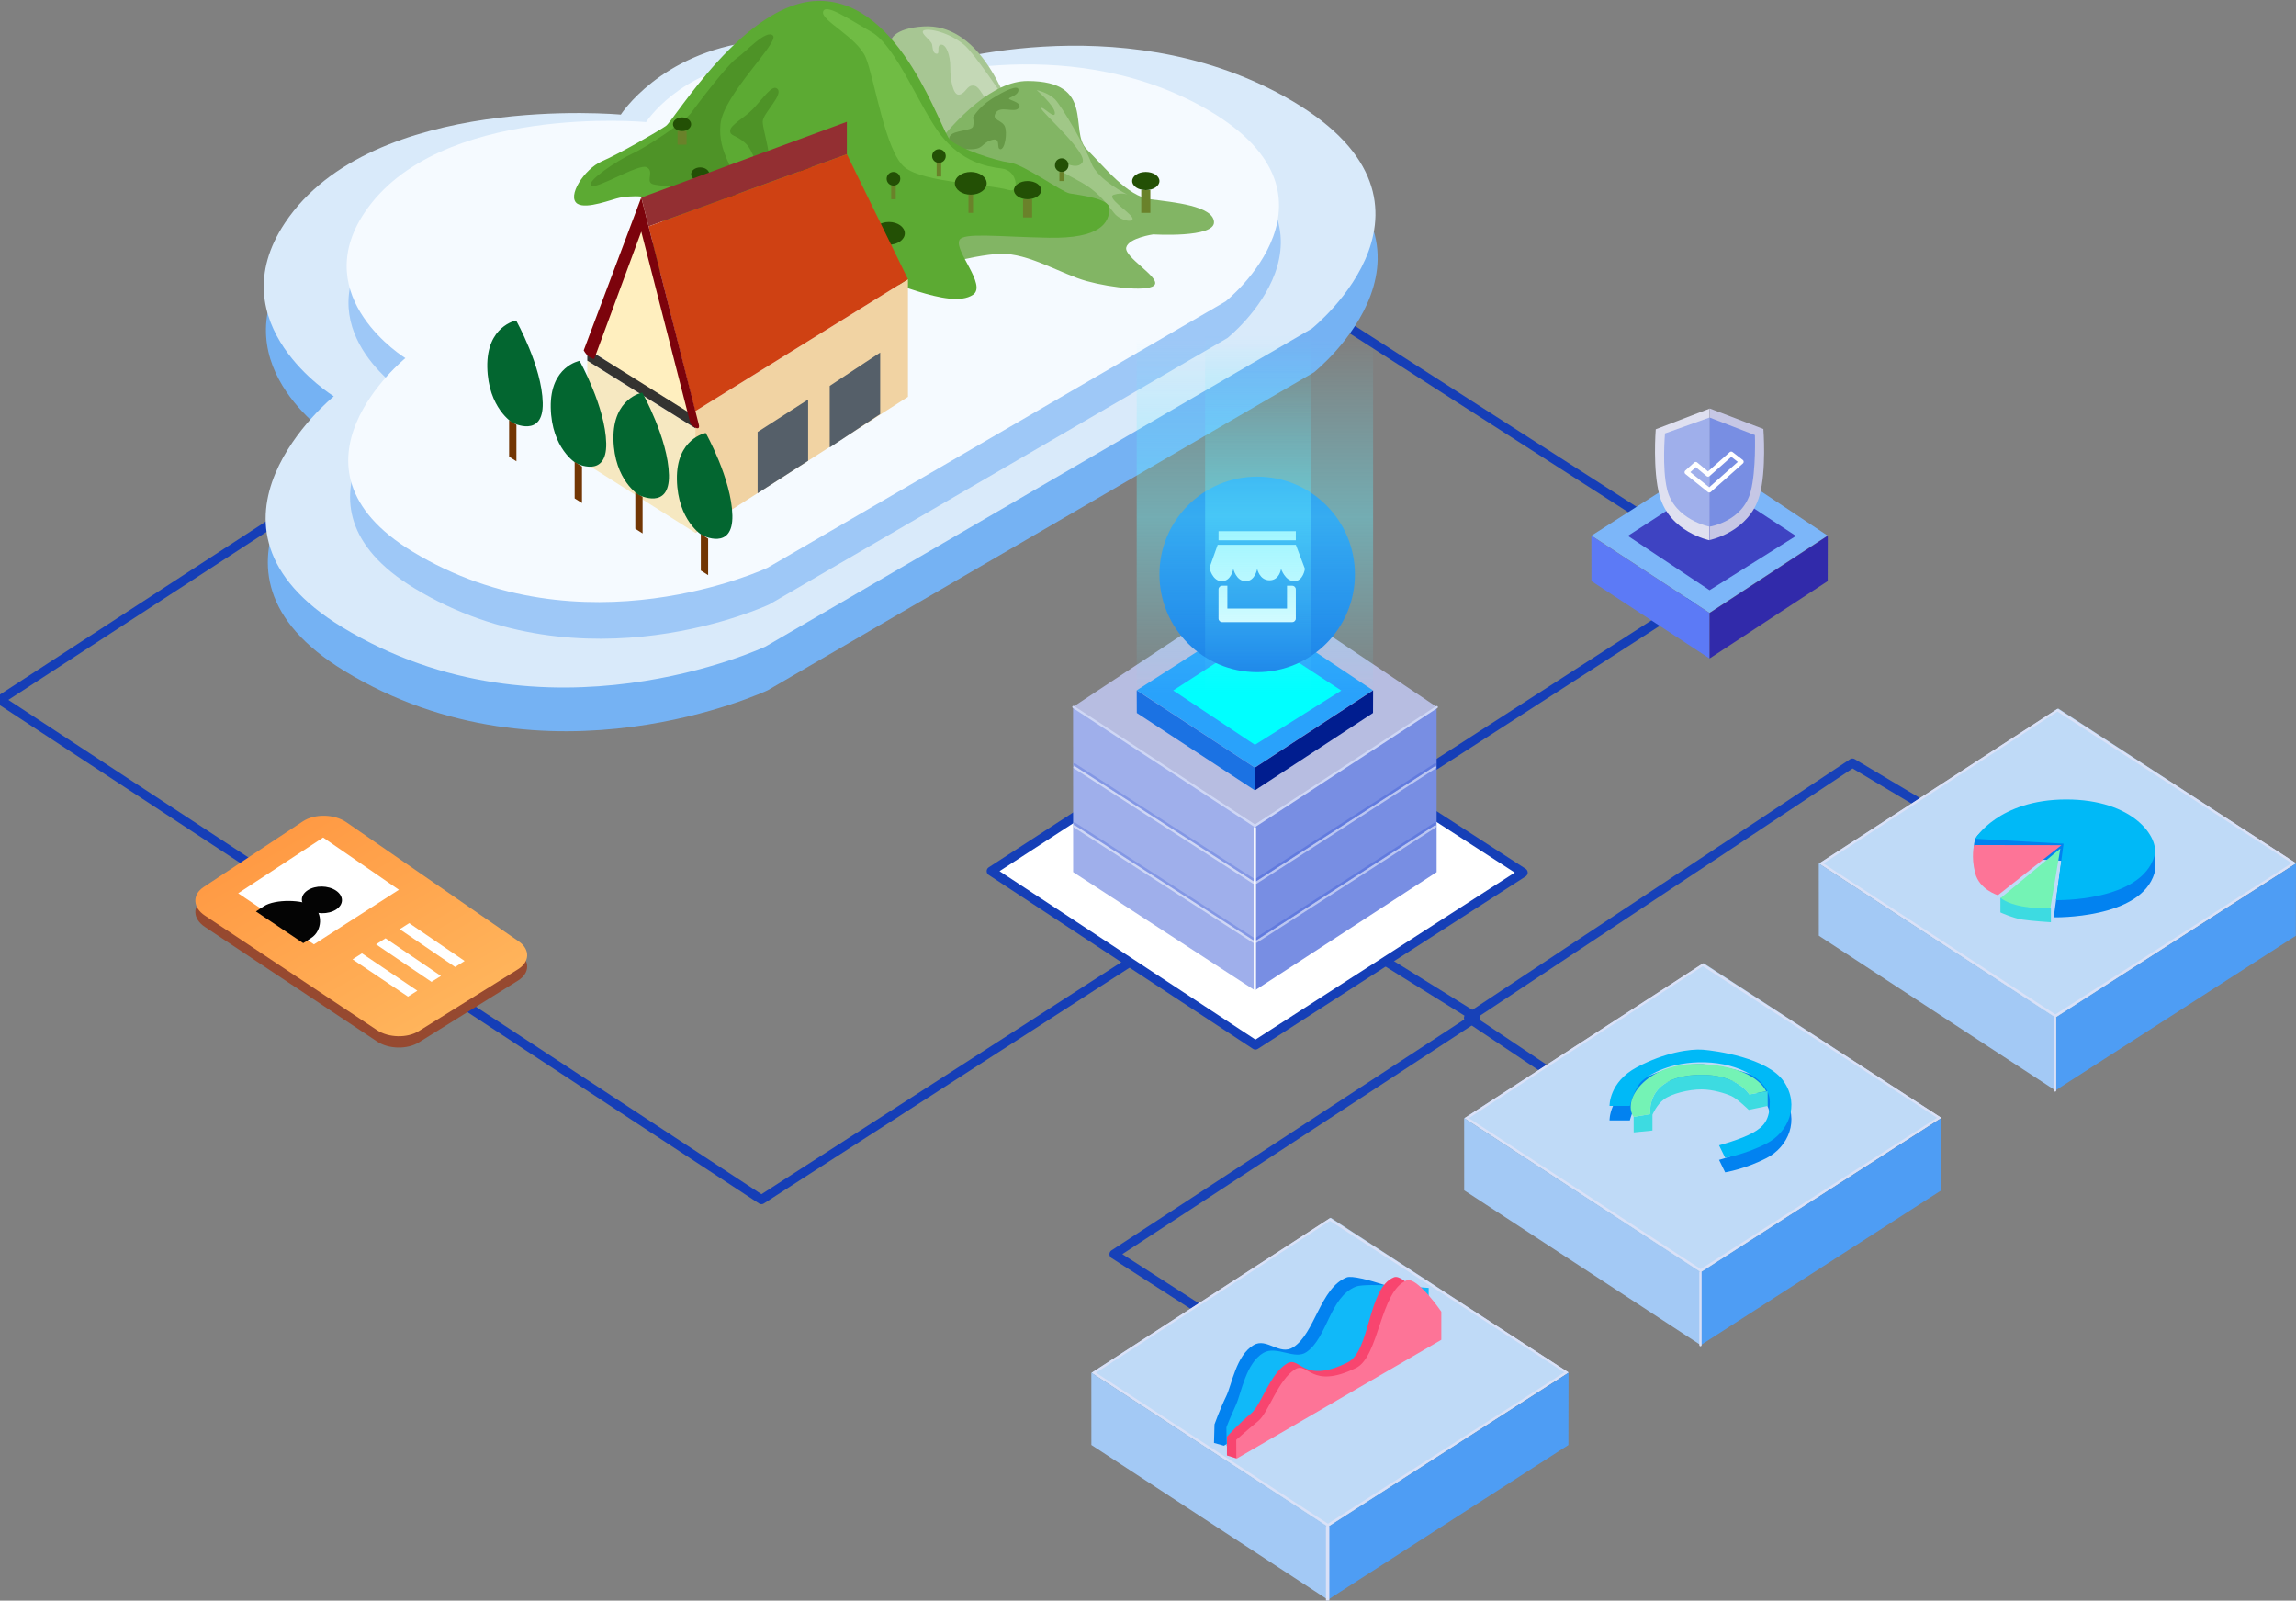 <?xml version="1.0" encoding="utf-8"?>
<!-- Generator: Adobe Illustrator 16.0.0, SVG Export Plug-In . SVG Version: 6.00 Build 0)  -->
<!DOCTYPE svg PUBLIC "-//W3C//DTD SVG 1.1//EN" "http://www.w3.org/Graphics/SVG/1.1/DTD/svg11.dtd">
<svg version="1.1" id="层_1" xmlns="http://www.w3.org/2000/svg" xmlns:xlink="http://www.w3.org/1999/xlink" x="0px" y="0px"
	 width="505px" height="352px" viewBox="0 0 505 352" enable-background="new 0 0 505 352" xml:space="preserve">
<rect x="0" y="0" width="505" height="352" fill="#808080" stroke="none"/>
<polygon fill-rule="evenodd" clip-rule="evenodd" fill="none" stroke="#153EB7" stroke-width="2" stroke-linecap="round" stroke-linejoin="round" stroke-miterlimit="10" points="
	0.015,153.915 167.475,263.815 381.015,126.145 210.715,16.815 "/>
<polyline fill-rule="evenodd" clip-rule="evenodd" fill="none" stroke="#1741B8" stroke-width="2" stroke-linecap="round" stroke-linejoin="round" stroke-miterlimit="10" points="
	269.725,291.695 245.015,275.815 324.604,223.735 305.335,211.755 "/>
<polyline fill-rule="evenodd" clip-rule="evenodd" fill="none" stroke="#1741B8" stroke-width="2" stroke-linecap="round" stroke-linejoin="round" stroke-miterlimit="10" points="
	430.255,181.415 407.445,167.815 322.995,223.845 346.255,239.415 "/>
<g>
	<path fill-rule="evenodd" clip-rule="evenodd" fill="#964930" d="M76.215,183.335l37.87,26.17c2.55,1.76,2.47,4.51-0.15,6.14
		l-21.81,13.59c-2.54,1.59-6.65,1.5-9.2-0.2l-37.87-25.2c-2.68-1.78-2.8-4.59-0.26-6.27l21.81-14.44
		C69.225,181.385,73.535,181.485,76.215,183.335z"/>
	<g>
		<linearGradient id="SVGID_1_" gradientUnits="userSpaceOnUse" x1="92.444" y1="226.565" x2="66.09" y2="180.919">
			<stop  offset="0" style="stop-color:#FFB45B"/>
			<stop  offset="1" style="stop-color:#FF9A44"/>
		</linearGradient>
		<path fill-rule="evenodd" clip-rule="evenodd" fill="url(#SVGID_1_)" d="M76.215,180.845l37.87,26.17
			c2.55,1.76,2.47,4.51-0.15,6.14l-21.81,13.59c-2.54,1.59-6.65,1.5-9.2-0.2l-37.87-25.2c-2.68-1.78-2.8-4.59-0.26-6.27l21.81-14.44
			C69.225,178.905,73.535,178.995,76.215,180.845z"/>
		<polygon fill-rule="evenodd" clip-rule="evenodd" fill="#FFFFFF" points="90.005,203.015 102.195,211.335 100.105,212.655 
			87.915,204.345 		"/>
		<polygon fill-rule="evenodd" clip-rule="evenodd" fill="#FFFFFF" points="84.795,206.345 96.985,214.625 94.905,215.925 
			82.715,207.675 		"/>
		<polygon fill-rule="evenodd" clip-rule="evenodd" fill="#FFFFFF" points="79.605,209.655 91.795,217.875 89.735,219.175 
			77.545,210.975 		"/>
		<polygon fill-rule="evenodd" clip-rule="evenodd" fill="#FFFFFF" points="71.075,184.185 87.735,195.675 69.045,207.685 
			52.385,196.445 		"/>
		<path fill-rule="evenodd" clip-rule="evenodd" fill="#040404" d="M67.675,195.785c1.72-1.13,4.52-1.09,6.25,0.09
			c1.72,1.18,1.72,3.03-0.01,4.15c-1.72,1.11-4.5,1.07-6.23-0.1C65.965,198.755,65.955,196.905,67.675,195.785z"/>
		<path fill-rule="evenodd" clip-rule="evenodd" fill="#040404" d="M56.295,200.445c0.27-0.21,1.43-0.94,1.76-1.16
			c2.44-1.59,8.57-1.49,10.78,0c2.2,1.49,2.07,5.41-0.37,6.98c-0.38,0.25-1.42,0.95-1.77,1.15L56.295,200.445z"/>
	</g>
</g>
<g>
	<g>
		<polygon fill-rule="evenodd" clip-rule="evenodd" fill="#7CB6F9" points="350.045,117.795 375.995,134.785 401.965,117.795 
			376.535,100.845 		"/>
		<polygon fill-rule="evenodd" clip-rule="evenodd" fill="#5C7AF6" points="350.015,117.815 376.015,134.815 376.015,144.815 
			350.035,127.795 		"/>
		<polygon fill-rule="evenodd" clip-rule="evenodd" fill="#3E43C2" points="358.045,117.845 376.015,129.795 395.015,117.865 
			376.645,105.815 		"/>
		<polygon fill-rule="evenodd" clip-rule="evenodd" fill="#312AAA" points="402.015,117.815 376.015,134.815 376.015,144.815 
			401.995,127.795 		"/>
	</g>
	<g>
		<path fill-rule="evenodd" clip-rule="evenodd" fill="#DFE0F0" d="M376.005,89.865l-11.83,4.54c0,0-0.71,9.04,0.85,14.62
			c2.24,8.05,10.98,9.79,10.98,9.79V89.865z"/>
		<path fill-rule="evenodd" clip-rule="evenodd" fill="#C6C7E5" d="M376.024,89.815l11.83,4.53c0,0,0.71,9.05-0.85,14.62
			c-2.24,8.05-10.98,9.8-10.98,9.8V89.815z"/>
		<path fill-rule="evenodd" clip-rule="evenodd" fill="#9FAFEB" d="M376.015,91.815l-9.8,3.5c0,0-0.67,7.55,0.45,12.26
			c1.609,6.76,9.35,8.24,9.35,8.24V91.815z"/>
		<path fill-rule="evenodd" clip-rule="evenodd" fill="#788EE3" d="M376.015,91.815l9.971,3.86c0,0,0.279,7.66-0.9,12.31
			c-1.72,6.74-9.07,7.83-9.07,7.83V91.815z"/>
		
			<polygon fill-rule="evenodd" clip-rule="evenodd" fill="none" stroke="#FFFFFF" stroke-linecap="round" stroke-linejoin="round" stroke-miterlimit="10" points="
			371.015,103.855 375.955,107.815 383.015,101.545 380.774,99.815 375.685,104.325 372.975,102.085 		"/>
	</g>
</g>
<g>
	<path fill-rule="evenodd" clip-rule="evenodd" fill="#75B2F3" d="M204.405,24.185c0,0,41.85-13.68,78.43,6.57
		c41.46,22.94,6.18,51.12,6.18,51.12l-120.16,69.93c0,0-48.54,22.87-93.1-4.25c-36.79-22.39-1.86-50.79-1.86-50.79
		s-25.64-15.79-10.75-38.12c19.24-28.88,73.88-23.83,73.88-23.83s8.64-13.55,29.25-16.08
		C189.015,15.945,204.405,24.185,204.405,24.185z"/>
	<path fill-rule="evenodd" clip-rule="evenodd" fill="#D9EAFA" d="M203.925,14.565c0,0,41.85-13.67,78.429,6.57
		c41.46,22.94,6.181,51.13,6.181,51.13l-120.16,69.92c0,0-48.54,22.87-93.1-4.25c-36.79-22.39-1.86-50.78-1.86-50.78
		s-25.64-15.79-10.75-38.13c19.24-28.88,73.88-23.82,73.88-23.82s8.64-13.56,29.25-16.09
		C188.535,6.325,203.925,14.565,203.925,14.565z"/>
	<path fill-rule="evenodd" clip-rule="evenodd" fill="#9EC8F7" d="M199.015,25.995c0,0,35.1-11.46,65.78,5.51
		c34.77,19.22,5.18,42.83,5.18,42.83l-100.77,58.59c0,0-40.71,19.15-78.08-3.57c-30.85-18.76-1.56-42.55-1.56-42.55
		s-21.51-13.23-9.02-31.94c16.14-24.19,61.97-19.96,61.97-19.96s7.24-11.35,24.52-13.47
		C186.115,19.085,199.015,25.995,199.015,25.995z"/>
	<path fill-rule="evenodd" clip-rule="evenodd" fill="#F5FAFF" d="M198.615,17.935c0,0,35.1-11.45,65.78,5.51
		c34.77,19.22,5.18,42.83,5.18,42.83l-100.77,58.59c0,0-40.71,19.16-78.08-3.57c-30.86-18.75-1.56-42.54-1.56-42.54
		s-21.51-13.23-9.02-31.95c16.14-24.19,61.96-19.96,61.96-19.96s7.24-11.35,24.53-13.47
		C185.705,11.035,198.615,17.935,198.615,17.935z"/>
</g>
<g>
	<g>
		<path fill-rule="evenodd" clip-rule="evenodd" fill="#A7C693" d="M196.015,8.815c0,0,0.48-2.57,7-3
			c12.2-0.8,17.7,15.26,18.33,16.1c0.62,0.85-13.33,9.9-13.33,9.9L196.015,8.815z"/>
		<path fill-rule="evenodd" clip-rule="evenodd" fill="#C4D8B6" d="M203.015,6.815c-0.43,0.71,1.83,2.04,2,3s0.16,1.93,1,2
			s-0.14-1.94,1-2s2.03,2.45,2,5s0.59,6.29,2,6s1.62-2.04,3-2s1.83,1.97,3,3s4,0,4,0s-6.78-10.2-9-12
			C208.155,6.685,203.445,6.105,203.015,6.815z"/>
	</g>
	<g>
		<path fill-rule="evenodd" clip-rule="evenodd" fill="#82B564" d="M194.015,49.815c0,0,16.89-32.02,32-32s9.04,11.04,13,15
			s8.9,10.33,14,11s13.8,1.44,14,5s-13.36,2.73-13.36,2.73s-5.45,0.78-5.94,2.88c-0.49,2.09,7.06,6.31,6.32,8.08
			c-0.75,1.76-9.42,0.85-15.02-0.69s-12.8-6.19-19-6s-19,4-19,4L194.015,49.815z"/>
		<path fill-rule="evenodd" clip-rule="evenodd" fill="#A0C787" d="M228.015,19.815c0,0,3.9,3.35,4,5s-2.85-1.7-3-1
			s10.63,10.02,9,12s-5.17-1.24-6,0s4.24,3.19,7,5s4.6,4.15,6,6s4.74,2.29,4,1s-5.86-4.44-4-5s3,0,3,0s-6.6-3.23-8-7
			s-6.52-12.52-8-14S228.015,19.815,228.015,19.815z"/>
		<path fill-rule="evenodd" clip-rule="evenodd" fill="#679947" d="M214.015,25.815c0,0,1.14-2.15,4-4s6.07-3.36,6-2s-2.63,1.62-2,2
			s3,0.93,2,2s-3.98-0.65-5,1s1.4,1.56,2,3s0,5.12-1,5s0.34-2.76-2-2s-1.53,2.12-5,2s-4.9-1.79-4-3s4.73-1.02,5-2
			S214.015,25.815,214.015,25.815z"/>
	</g>
	<g>
		<path fill-rule="evenodd" clip-rule="evenodd" fill="#5CAA33" d="M127.015,44.815c-2.44-1.54,1.5-7.68,5.36-9.34
			c3.85-1.66,12.31-6.55,14.11-7.8c1.81-1.25,17.46-27.58,33.81-27.49c18.11,0.1,26.56,28.68,28.72,30.63s9.87,4.52,13.07,4.94
			c3.19,0.42,11.41,6.47,13.19,6.78c2.13,0.37,8.75,1.09,8.74,3.28c-0.01,3.31-2.2,6.67-13.29,6.47c-11.1-0.2-18.86-1.21-19.71,0.53
			c-1.16,2.35,6.09,9.9,3,12c-5.21,3.54-19.13-4.16-24.43-4.08c-5.31,0.09-13.95,1.84-22.2,2.04c-8.25,0.21-22.27-0.49-24.05-4.92
			c-1.79-4.43,3.82-8.28,2.5-11.88c-1.31-3.61-7.78-2.83-9.47-2.51C134.675,43.785,129.035,46.085,127.015,44.815z"/>
		<path fill-rule="evenodd" clip-rule="evenodd" fill="#4E9327" d="M170.825,19.415c-1.07-0.66-2.78,1.93-5.11,4.45
			c-1.8,1.95-5.02,3.53-5.11,4.83c-0.09,1.3,1.27,0.89,3.34,2.79c2.07,1.89,1.86,5.57,4.65,5.11c1.78-0.3-0.86-7.97-0.84-9.85
			C167.775,24.865,172.705,20.575,170.825,19.415z"/>
		<path fill-rule="evenodd" clip-rule="evenodd" fill="#4E9327" d="M130.015,40.815c-1.08-0.97,5.7-5.5,9-7s11.56-7.03,13-9
			s7.97-10.61,10-12s6.54-6.47,8-5s-10.93,13.03-11.55,19.49c-0.61,6.46,3.39,9.65,2.7,12.63s-8.25,13.86-12.35,14.76
			c-4.11,0.91,3.76-10.58,3.15-12.25c-0.6-1.68-7.39-1.35-8.63-2.05c-1.24-0.69,0.61-2.74-1.12-3.62
			C140.495,35.905,131.095,41.785,130.015,40.815z"/>
		<path fill-rule="evenodd" clip-rule="evenodd" fill="#70BC44" d="M181.035,2.605c-0.46,1.92,7.49,5.57,9.38,10.03
			c1.89,4.45,4.29,20.78,8.6,24.18s18.05,3.58,23,5c2.17,0.62,1.88-4.35-1.7-4.76c-3.57-0.41-8.77-1.57-13.3-7.24
			s-9.8-19.59-15.3-22.76C186.215,3.885,181.505,0.675,181.035,2.605z"/>
	</g>
	<g>
		<rect x="161.015" y="46.815" fill-rule="evenodd" clip-rule="evenodd" fill="#6A822A" width="2" height="5"/>
		<rect x="171.015" y="52.815" fill-rule="evenodd" clip-rule="evenodd" fill="#6A822A" width="2" height="3"/>
		<rect x="195.015" y="53.815" fill-rule="evenodd" clip-rule="evenodd" fill="#6A822A" width="1" height="4"/>
		<rect x="196.015" y="40.815" fill-rule="evenodd" clip-rule="evenodd" fill="#6A822A" width="1" height="3"/>
		<rect x="178.015" y="41.815" fill-rule="evenodd" clip-rule="evenodd" fill="#6A822A" width="1" height="4"/>
		<rect x="153.015" y="39.815" fill-rule="evenodd" clip-rule="evenodd" fill="#6A822A" width="2" height="3"/>
		<rect x="149.015" y="28.815" fill-rule="evenodd" clip-rule="evenodd" fill="#6A822A" width="2" height="3"/>
		<rect x="206.015" y="35.815" fill-rule="evenodd" clip-rule="evenodd" fill="#6A822A" width="1" height="3"/>
		<rect x="213.015" y="42.815" fill-rule="evenodd" clip-rule="evenodd" fill="#6A822A" width="1" height="4"/>
		<rect x="225.015" y="43.815" fill-rule="evenodd" clip-rule="evenodd" fill="#6A822A" width="2" height="4"/>
		<rect x="233.015" y="37.815" fill-rule="evenodd" clip-rule="evenodd" fill="#6A822A" width="1" height="2"/>
		<rect x="251.015" y="41.815" fill-rule="evenodd" clip-rule="evenodd" fill="#6A822A" width="2" height="5"/>
	</g>
	<g>
		<path fill-rule="evenodd" clip-rule="evenodd" fill="#235005" d="M148.015,27.315c0-0.83,0.9-1.5,2-1.5s2,0.67,2,1.5
			s-0.9,1.5-2,1.5S148.015,28.145,148.015,27.315z"/>
		<path fill-rule="evenodd" clip-rule="evenodd" fill="#235005" d="M152.015,38.315c0-0.83,0.9-1.5,2-1.5s2,0.67,2,1.5
			s-0.9,1.5-2,1.5S152.015,39.145,152.015,38.315z"/>
		<path fill-rule="evenodd" clip-rule="evenodd" fill="#235005" d="M170.015,51.315c0-0.83,0.9-1.5,2-1.5s2,0.67,2,1.5
			s-0.9,1.5-2,1.5S170.015,52.145,170.015,51.315z"/>
		<circle fill-rule="evenodd" clip-rule="evenodd" fill="#235005" cx="233.515" cy="36.315" r="1.5"/>
		<path fill-rule="evenodd" clip-rule="evenodd" fill="#235005" d="M159.015,44.815c0-1.1,1.34-2,3-2s3,0.9,3,2s-1.34,2-3,2
			S159.015,45.915,159.015,44.815z"/>
		<path fill-rule="evenodd" clip-rule="evenodd" fill="#235005" d="M175.015,39.315c0-1.38,1.57-2.5,3.5-2.5s3.5,1.12,3.5,2.5
			s-1.57,2.5-3.5,2.5S175.015,40.695,175.015,39.315z"/>
		<path fill-rule="evenodd" clip-rule="evenodd" fill="#235005" d="M192.015,51.315c0-1.38,1.57-2.5,3.5-2.5s3.5,1.12,3.5,2.5
			s-1.57,2.5-3.5,2.5S192.015,52.695,192.015,51.315z"/>
		<path fill-rule="evenodd" clip-rule="evenodd" fill="#235005" d="M210.015,40.315c0-1.38,1.57-2.5,3.5-2.5s3.5,1.12,3.5,2.5
			s-1.57,2.5-3.5,2.5S210.015,41.695,210.015,40.315z"/>
		<path fill-rule="evenodd" clip-rule="evenodd" fill="#235005" d="M223.015,41.815c0-1.1,1.34-2,3-2s3,0.9,3,2s-1.34,2-3,2
			S223.015,42.915,223.015,41.815z"/>
		<path fill-rule="evenodd" clip-rule="evenodd" fill="#235005" d="M249.015,39.815c0-1.1,1.34-2,3-2s3,0.9,3,2s-1.34,2-3,2
			S249.015,40.915,249.015,39.815z"/>
		<circle fill-rule="evenodd" clip-rule="evenodd" fill="#235005" cx="196.515" cy="39.315" r="1.5"/>
		<circle fill-rule="evenodd" clip-rule="evenodd" fill="#235005" cx="206.515" cy="34.315" r="1.5"/>
	</g>
</g>
<g>
	<polygon fill-rule="evenodd" clip-rule="evenodd" fill="#F1D3A3" points="152.885,90.445 199.705,61.405 199.705,87.267 
		152.965,117.195 	"/>
	<path fill-rule="evenodd" clip-rule="evenodd" fill="#FFEFBF" d="M141.065,43.435l-12.68,33.62c0,0,0.38-0.69,0.98-0.19
		c0.61,0.51,1.25,0.62,1.25,0.62l20.45,13.86c0,0,0.06,0.58,1.11,1.13c1.05,0.54,0.74-0.62,0.74-0.62L141.065,43.435z"/>
	<polygon fill-rule="evenodd" clip-rule="evenodd" fill="#932F32" points="186.265,33.915 186.265,26.785 141.065,43.435 
		142.655,49.785 	"/>
	<polygon fill-rule="evenodd" clip-rule="evenodd" fill="#CF4113" points="142.655,49.785 152.885,90.445 199.705,61.405 
		186.265,33.915 	"/>
	<polygon fill-rule="evenodd" clip-rule="evenodd" fill="#F6E8C1" points="129.175,79.315 152.965,94.195 152.965,117.195 
		129.175,102.155 	"/>
	<polygon fill-rule="evenodd" clip-rule="evenodd" fill="#343331" points="129.175,76.745 152.965,91.625 152.965,94.195 
		129.175,79.315 	"/>
	<polygon fill-rule="evenodd" clip-rule="evenodd" fill="#555F69" points="166.635,94.995 177.745,87.855 177.745,101.335 
		166.635,108.475 	"/>
	<polygon fill-rule="evenodd" clip-rule="evenodd" fill="#555F69" points="182.495,84.865 193.595,77.535 193.595,91.065 
		182.495,98.395 	"/>
	<path fill-rule="evenodd" clip-rule="evenodd" fill="#7C030C" d="M141.045,43.435l-12.66,33.62c0,0,0.39,0.76,1.01,1.27
		c0.63,0.51,1.29,0.63,1.29,0.63l10.36-28.02l10.75,41.97c0,0,0.07,0.59,1.15,1.14c1.08,0.55,0.77-0.62,0.77-0.62L141.045,43.435z"
		/>
</g>
<g>
	<polygon fill-rule="evenodd" clip-rule="evenodd" fill="#723604" points="139.735,108.255 141.335,109.275 141.335,117.305 
		139.735,116.285 	"/>
	<path fill-rule="evenodd" clip-rule="evenodd" fill="#036630" d="M141.265,86.335c0,0-6.51,1.19-6.34,10.26
		c0.18,9.06,5.59,12.26,5.59,12.26s6.78,3.47,6.62-4.39C146.955,96.465,141.265,86.335,141.265,86.335z"/>
	<path fill-rule="evenodd" clip-rule="evenodd" fill="#036630" d="M155.225,95.215c0,0-6.52,1.2-6.34,10.26
		c0.17,9.07,5.58,12.26,5.58,12.26s6.79,3.47,6.62-4.38C160.915,105.345,155.225,95.215,155.225,95.215z"/>
	<polygon fill-rule="evenodd" clip-rule="evenodd" fill="#723604" points="154.145,117.435 155.755,118.455 155.755,126.485 
		154.145,125.465 	"/>
</g>
<g>
	<polygon fill-rule="evenodd" clip-rule="evenodd" fill="#723604" points="111.975,92.395 113.585,93.415 113.585,101.445 
		111.975,100.425 	"/>
	<path fill-rule="evenodd" clip-rule="evenodd" fill="#036630" d="M113.515,70.475c0,0-6.51,1.19-6.34,10.26
		c0.18,9.06,5.59,12.25,5.59,12.25s6.78,3.48,6.61-4.38C119.205,80.595,113.515,70.475,113.515,70.475z"/>
	<path fill-rule="evenodd" clip-rule="evenodd" fill="#036630" d="M127.475,79.355c0,0-6.52,1.19-6.34,10.26
		c0.17,9.07,5.58,12.26,5.58,12.26s6.79,3.47,6.62-4.39C133.165,89.485,127.475,79.355,127.475,79.355z"/>
	<polygon fill-rule="evenodd" clip-rule="evenodd" fill="#723604" points="126.395,101.575 128.005,102.595 128.005,110.625 
		126.395,109.605 	"/>
</g>
<g>
	<polygon fill-rule="evenodd" clip-rule="evenodd" fill="#BFDAF7" points="240.075,301.915 292.035,335.905 344.985,301.845 
		292.685,267.815 	"/>
	<polygon fill-rule="evenodd" clip-rule="evenodd" fill="#A3C9F5" points="240.035,301.87 292.075,335.81 292.075,351.81 
		240.045,317.77 	"/>
	<polygon fill-rule="evenodd" clip-rule="evenodd" fill="#4E9DF4" points="344.995,301.865 292.075,335.815 292.075,351.815 
		344.965,317.785 	"/>
	<g>
		<path fill="#DAE1F7" d="M292.525,268.48l51.536,33.333l-51.984,33.277l-51.015-33.205L292.525,268.48 M292.524,267.885l-52.38,34
			l51.93,33.8l52.91-33.87L292.524,267.885L292.524,267.885z"/>
	</g>
	
		<line fill-rule="evenodd" clip-rule="evenodd" fill="none" stroke="#D9E0F7" stroke-width="0.75" stroke-linecap="round" stroke-linejoin="round" stroke-miterlimit="10" x1="292.015" y1="335.815" x2="292.015" y2="351.815"/>
</g>
<g>
	<polygon fill-rule="evenodd" clip-rule="evenodd" fill="#BFDAF7" points="322.075,245.915 374.035,279.905 426.985,245.845 
		374.685,211.815 	"/>
	<polygon fill-rule="evenodd" clip-rule="evenodd" fill="#A3C9F5" points="322.035,245.87 374.075,279.81 374.075,295.81 
		322.045,261.77 	"/>
	<polygon fill-rule="evenodd" clip-rule="evenodd" fill="#4E9DF4" points="426.995,245.865 374.075,279.815 374.075,295.815 
		426.965,261.785 	"/>
	<g>
		<path fill="#DAE1F7" d="M374.525,212.48l51.536,33.333l-51.984,33.277l-51.015-33.205L374.525,212.48 M374.524,211.885l-52.38,34
			l51.931,33.8l52.91-33.87L374.524,211.885L374.524,211.885z"/>
	</g>
	
		<line fill-rule="evenodd" clip-rule="evenodd" fill="none" stroke="#D9E0F7" stroke-width="0.5" stroke-linecap="round" stroke-linejoin="round" stroke-miterlimit="10" x1="374.015" y1="279.815" x2="374.015" y2="295.815"/>
</g>
<g>
	<polygon fill-rule="evenodd" clip-rule="evenodd" fill="#BFDAF7" points="400.075,189.915 452.035,223.905 504.985,189.845 
		452.685,155.815 	"/>
	<polygon fill-rule="evenodd" clip-rule="evenodd" fill="#A3C9F5" points="400.035,189.87 452.075,223.81 452.075,239.81 
		400.045,205.77 	"/>
	<polygon fill-rule="evenodd" clip-rule="evenodd" fill="#4E9DF4" points="504.995,189.865 452.075,223.815 452.075,239.815 
		504.965,205.785 	"/>
	<g>
		<path fill="#DAE1F7" d="M452.525,156.48l51.536,33.333l-51.984,33.277l-51.015-33.205L452.525,156.48 M452.524,155.885l-52.38,34
			l51.931,33.8l52.91-33.87L452.524,155.885L452.524,155.885z"/>
	</g>
	
		<line fill-rule="evenodd" clip-rule="evenodd" fill="none" stroke="#D9E0F7" stroke-width="0.5" stroke-linecap="round" stroke-linejoin="round" stroke-miterlimit="10" x1="452.015" y1="223.815" x2="452.015" y2="239.815"/>
</g>
<g>
	<path fill-rule="evenodd" clip-rule="evenodd" fill="#0282F0" d="M434.435,188.235c0,0-1.027-3.195,0.849-4.818
		c2.885-2.497,10.144-3.81,19.142-3.822c11.636-0.016,19.589,7.292,19.589,7.292s0.068,4.393-0.148,5.129
		c-2.98,10.15-22.153,9.722-22.153,9.722l1.693-12.448L434.435,188.235z"/>
	<path fill-rule="evenodd" clip-rule="evenodd" fill="#00B9F7" d="M434.435,184.455c0,0,5.141-8.62,19.99-8.64
		s20.62,8.41,19.44,12.42c-2.98,10.15-21.66,9.72-21.66,9.72l1.67-12.42L434.435,184.455z"/>
	<path fill-rule="evenodd" clip-rule="evenodd" fill="#FD7497" d="M434.193,185.838l19.212,0.026l-13.971,11.01
		c0,0-4.069-1.22-5-4.86C433.495,188.375,434.193,185.838,434.193,185.838z"/>
	<path fill-rule="evenodd" clip-rule="evenodd" fill="#3DDBE1" d="M439.985,197.415v3.24c0,0,2.76,1.27,4.909,1.59
		c2.16,0.32,6.2,0.57,6.2,0.57v-3.24c0,0-3.28,0.24-5.859-0.33C442.655,198.675,439.985,197.415,439.985,197.415z"/>
	<path fill-rule="evenodd" clip-rule="evenodd" fill="#74F3B5" d="M440.075,197.465l13.086-10.85l-2.196,13.14
		c0,0-4.04-0.03-6.22-0.44C441.215,198.655,440.075,197.465,440.075,197.465z"/>
</g>
<g>
	<path fill-rule="evenodd" clip-rule="evenodd" fill="#0282F0" d="M354.015,246.405c0,0-0.149-5.24,6-8.51
		c6.16-3.26,11.78-4.06,14.51-3.85c2.74,0.21,14.271,1.76,17.841,7.01c3.569,5.25,0.92,11.2-3.811,13.62
		c-4.819,2.47-9.109,3.14-9.109,3.14l-1.341-2.74c0,0,4.851-1.32,7.4-2.74c2.51-1.39,3.77-2.91,3.76-6.85
		c-0.02-4.8-6.729-8.49-14.279-8.67c-7.551-0.19-12.221,2.67-13.83,4.11c-1.61,1.43-2.681,5.48-2.681,5.48H354.015z"/>
	<path fill-rule="evenodd" clip-rule="evenodd" fill="#00B9F7" d="M354.015,243.205c0,0-0.149-5.23,6-8.5
		c6.16-3.27,11.78-4.07,14.51-3.86c2.74,0.21,14.271,1.76,17.841,7.02c3.569,5.25,0.92,11.19-3.811,13.61
		c-4.819,2.47-9.109,3.14-9.109,3.14l-1.341-2.74c0,0,4.851-1.31,7.4-2.74c2.51-1.39,3.77-2.91,3.76-6.84
		c-0.02-4.81-6.729-8.49-14.279-8.68c-7.551-0.18-12.221,2.68-13.83,4.11c-1.61,1.43-2.681,5.48-2.681,5.48H354.015z"/>
	<path fill-rule="evenodd" clip-rule="evenodd" fill="#3DDBE1" d="M359.314,245.625l3.69-0.61c0,0-1.38-8.37,10.82-8.64
		c8.319-0.18,10.939,4.32,10.939,4.32l4.021-0.73l0.02,3.24l-4.17,0.88c0,0-2.49-2.44-3.79-3.03c-1.31-0.6-4.149-1.48-6.58-1.48
		c-2.85,0-6.6,0.94-8.26,2.17c-1.67,1.23-2.55,3.41-2.55,3.41v3.47l-4.13,0.41L359.314,245.625z"/>
	<path fill-rule="evenodd" clip-rule="evenodd" fill="#74F3B5" d="M359.314,245.625l3.69-0.61c0,0-1.38-8.37,10.82-8.64
		c8.319-0.18,10.939,4.32,10.939,4.32l3.681-0.71c0,0-1.931-5.27-13.851-5.98S356.575,241.625,359.314,245.625z"/>
</g>
<g>
	<path fill-rule="evenodd" clip-rule="evenodd" fill="#0282F0" d="M267.015,317.325l2.19,0.61l42.25-26.73v-6.18
		c0,0-12.97-5.01-15.271-4.1c-5.819,2.32-6.949,12.31-11.739,15.36c-3,1.92-5.81-2.2-8.72-0.48c-3.86,2.29-4.76,8.64-6.02,11.24
		c-1.39,2.85-2.58,6.19-2.58,6.19L267.015,317.325z"/>
	<path fill-rule="evenodd" clip-rule="evenodd" fill="#10B9F9" d="M269.795,318.015l44.441-26.12v-8.66c0,0-13.711-1.21-16.011-0.29
		c-5.819,2.32-6.21,11.16-10.87,14.4c-2.609,1.82-6.59-1.54-9.5,0.19c-3.85,2.29-4.79,8.72-6.01,11.43c-1.65,3.65-2.1,4.93-2.1,4.93
		L269.795,318.015z"/>
	<path fill-rule="evenodd" clip-rule="evenodd" fill="#F8456F" d="M269.865,320.085l2.01,0.63l42.361-26.76v-6.18
		c0,0-5.341-7.8-7.641-6.88c-5.82,2.32-5.109,16.25-10.22,18.75c-9.93,4.87-10.37-1.53-13.28,0.2c-3.86,2.28-5.65,9.16-7.96,11.04
		c-2.47,2.01-5.27,5.06-5.27,5.06V320.085z"/>
	<path fill-rule="evenodd" clip-rule="evenodd" fill="#FD7497" d="M271.935,320.815l45.08-26.17v-6.19c0,0-5.34-7.79-7.64-6.87
		c-5.82,2.32-6.01,16.75-11.11,19.25c-9.939,4.86-10.569-1.48-13.399,0.29c-3.81,2.37-5.821,9.51-8.13,11.39
		c-2.47,2.02-4.83,4.13-4.83,4.13L271.935,320.815z"/>
</g>
<polygon fill-rule="evenodd" clip-rule="evenodd" fill="#FFFFFF" stroke="#153FB7" stroke-width="2" stroke-linecap="round" stroke-linejoin="round" stroke-miterlimit="10" points="
	218.015,191.575 276.125,229.815 335.015,191.895 276.125,153.815 "/>
<g>
	<polygon fill-rule="evenodd" clip-rule="evenodd" fill="#B7BDE1" points="236.035,155.445 275.995,181.425 315.985,155.455 
		276.335,128.815 	"/>
	<polygon fill-rule="evenodd" clip-rule="evenodd" fill="#9FAFEB" points="236.015,155.445 275.995,181.425 276.005,217.795 
		236.035,191.785 	"/>
	<polygon fill-rule="evenodd" clip-rule="evenodd" fill="#788EE3" points="315.975,155.465 276.005,181.435 276.005,217.805 
		315.985,191.795 	"/>
	
		<polygon fill-rule="evenodd" clip-rule="evenodd" fill="none" stroke="#CFD7F5" stroke-width="0.5" stroke-linecap="round" stroke-linejoin="round" stroke-miterlimit="10" points="
		236.095,155.475 276.015,181.625 316.015,155.505 276.025,181.605 	"/>
	<g>
		
			<line fill-rule="evenodd" clip-rule="evenodd" fill="none" stroke="#CFD7F5" stroke-width="0.5" stroke-linecap="round" stroke-linejoin="round" stroke-miterlimit="10" x1="236.335" y1="168.755" x2="275.685" y2="194.095"/>
		
			<line fill-rule="evenodd" clip-rule="evenodd" fill="none" stroke="#8397E5" stroke-width="0.5" stroke-linecap="round" stroke-linejoin="round" stroke-miterlimit="10" x1="236.335" y1="168.105" x2="275.685" y2="193.445"/>
		
			<line fill-rule="evenodd" clip-rule="evenodd" fill="none" stroke="#CFD7F5" stroke-width="0.5" stroke-linecap="round" stroke-linejoin="round" stroke-miterlimit="10" x1="236.335" y1="181.755" x2="275.685" y2="207.095"/>
		
			<line fill-rule="evenodd" clip-rule="evenodd" fill="none" stroke="#8397E5" stroke-width="0.5" stroke-linecap="round" stroke-linejoin="round" stroke-miterlimit="10" x1="236.335" y1="181.105" x2="275.685" y2="206.445"/>
		
			<line fill-rule="evenodd" clip-rule="evenodd" fill="none" stroke="#BBC6F1" stroke-width="0.5" stroke-linecap="round" stroke-linejoin="round" stroke-miterlimit="10" x1="315.665" y1="168.755" x2="276.325" y2="194.095"/>
		
			<line fill-rule="evenodd" clip-rule="evenodd" fill="none" stroke="#617ADE" stroke-width="0.5" stroke-linecap="round" stroke-linejoin="round" stroke-miterlimit="10" x1="315.665" y1="168.105" x2="276.325" y2="193.445"/>
		
			<line fill-rule="evenodd" clip-rule="evenodd" fill="none" stroke="#BBC6F1" stroke-width="0.5" stroke-linecap="round" stroke-linejoin="round" stroke-miterlimit="10" x1="315.665" y1="181.755" x2="276.325" y2="207.095"/>
		
			<line fill-rule="evenodd" clip-rule="evenodd" fill="none" stroke="#617ADE" stroke-width="0.5" stroke-linecap="round" stroke-linejoin="round" stroke-miterlimit="10" x1="315.665" y1="181.105" x2="276.325" y2="206.445"/>
	</g>
	
		<line fill-rule="evenodd" clip-rule="evenodd" fill="none" stroke="#FFFFFF" stroke-width="0.5" stroke-linecap="round" stroke-linejoin="round" stroke-miterlimit="10" x1="276.005" y1="182.075" x2="276.005" y2="217.815"/>
</g>
<g>
	<polygon fill-rule="evenodd" clip-rule="evenodd" fill="#29A2FB" points="250.045,151.795 275.995,168.785 301.965,151.795 
		276.535,134.845 	"/>
	<polygon fill-rule="evenodd" clip-rule="evenodd" fill="#1B72E3" points="250.015,151.815 276.015,168.815 276.015,173.815 
		250.035,156.795 	"/>
	<polygon fill-rule="evenodd" clip-rule="evenodd" fill="#00FFFF" points="258.045,151.845 276.015,163.795 295.015,151.865 
		276.645,139.815 	"/>
	<polygon fill-rule="evenodd" clip-rule="evenodd" fill="#001D8F" points="302.015,151.815 276.015,168.815 276.015,173.815 
		301.995,156.795 	"/>
</g>
<path fill-rule="evenodd" clip-rule="evenodd" fill="#197EE8" d="M255.015,126.315c0-11.87,9.63-21.5,21.5-21.5
	c11.87,0,21.5,9.63,21.5,21.5s-9.63,21.5-21.5,21.5C264.645,147.815,255.015,138.185,255.015,126.315z"/>
<g>
	<rect x="268.015" y="116.815" fill-rule="evenodd" clip-rule="evenodd" fill="#FFFFFF" width="17" height="2"/>
	<path fill-rule="evenodd" clip-rule="evenodd" fill="#FFFFFF" d="M267.825,119.815h17.199l1.99,5.27c0,0-0.359,2.73-2.35,2.73
		s-2.9-2.73-2.9-2.73s-0.31,2.53-2.53,2.53c-2.23,0-2.72-2.53-2.72-2.53s-0.45,2.73-2.53,2.73c-2.09,0-2.72-2.73-2.72-2.73
		s-0.45,2.73-2.53,2.73c-2.09,0-2.72-2.93-2.72-2.93L267.825,119.815z"/>
	<path fill-rule="evenodd" clip-rule="evenodd" fill="#FFFFFF" d="M268.795,128.815c-0.43,0-0.78,0.36-0.78,0.8v6.4
		c0,0.44,0.35,0.8,0.78,0.8h15.441c0.43,0,0.779-0.36,0.779-0.8v-6.4c0-0.44-0.35-0.8-0.779-0.8h-1.16v5.01h-13.12v-5.01H268.795z"
		/>
</g>
<g>
	<linearGradient id="SVGID_2_" gradientUnits="userSpaceOnUse" x1="276.7" y1="152.125" x2="276.7" y2="73.815">
		<stop  offset="0" style="stop-color:#61F0FF;stop-opacity:0"/>
		<stop  offset="0.5" style="stop-color:#61F0FF;stop-opacity:0.4"/>
		<stop  offset="1" style="stop-color:#61F0FF;stop-opacity:0"/>
	</linearGradient>
	<rect x="265.065" y="73.815" fill-rule="evenodd" clip-rule="evenodd" fill="url(#SVGID_2_)" width="23.27" height="78.31"/>
	<linearGradient id="SVGID_3_" gradientUnits="userSpaceOnUse" x1="276.015" y1="152.815" x2="276.015" y2="74.505">
		<stop  offset="0" style="stop-color:#61F0FF;stop-opacity:0"/>
		<stop  offset="0.5" style="stop-color:#61F0FF;stop-opacity:0.4"/>
		<stop  offset="1" style="stop-color:#61F0FF;stop-opacity:0"/>
	</linearGradient>
	<rect x="250.015" y="74.505" fill-rule="evenodd" clip-rule="evenodd" fill="url(#SVGID_3_)" width="52" height="78.31"/>
</g>
</svg>
